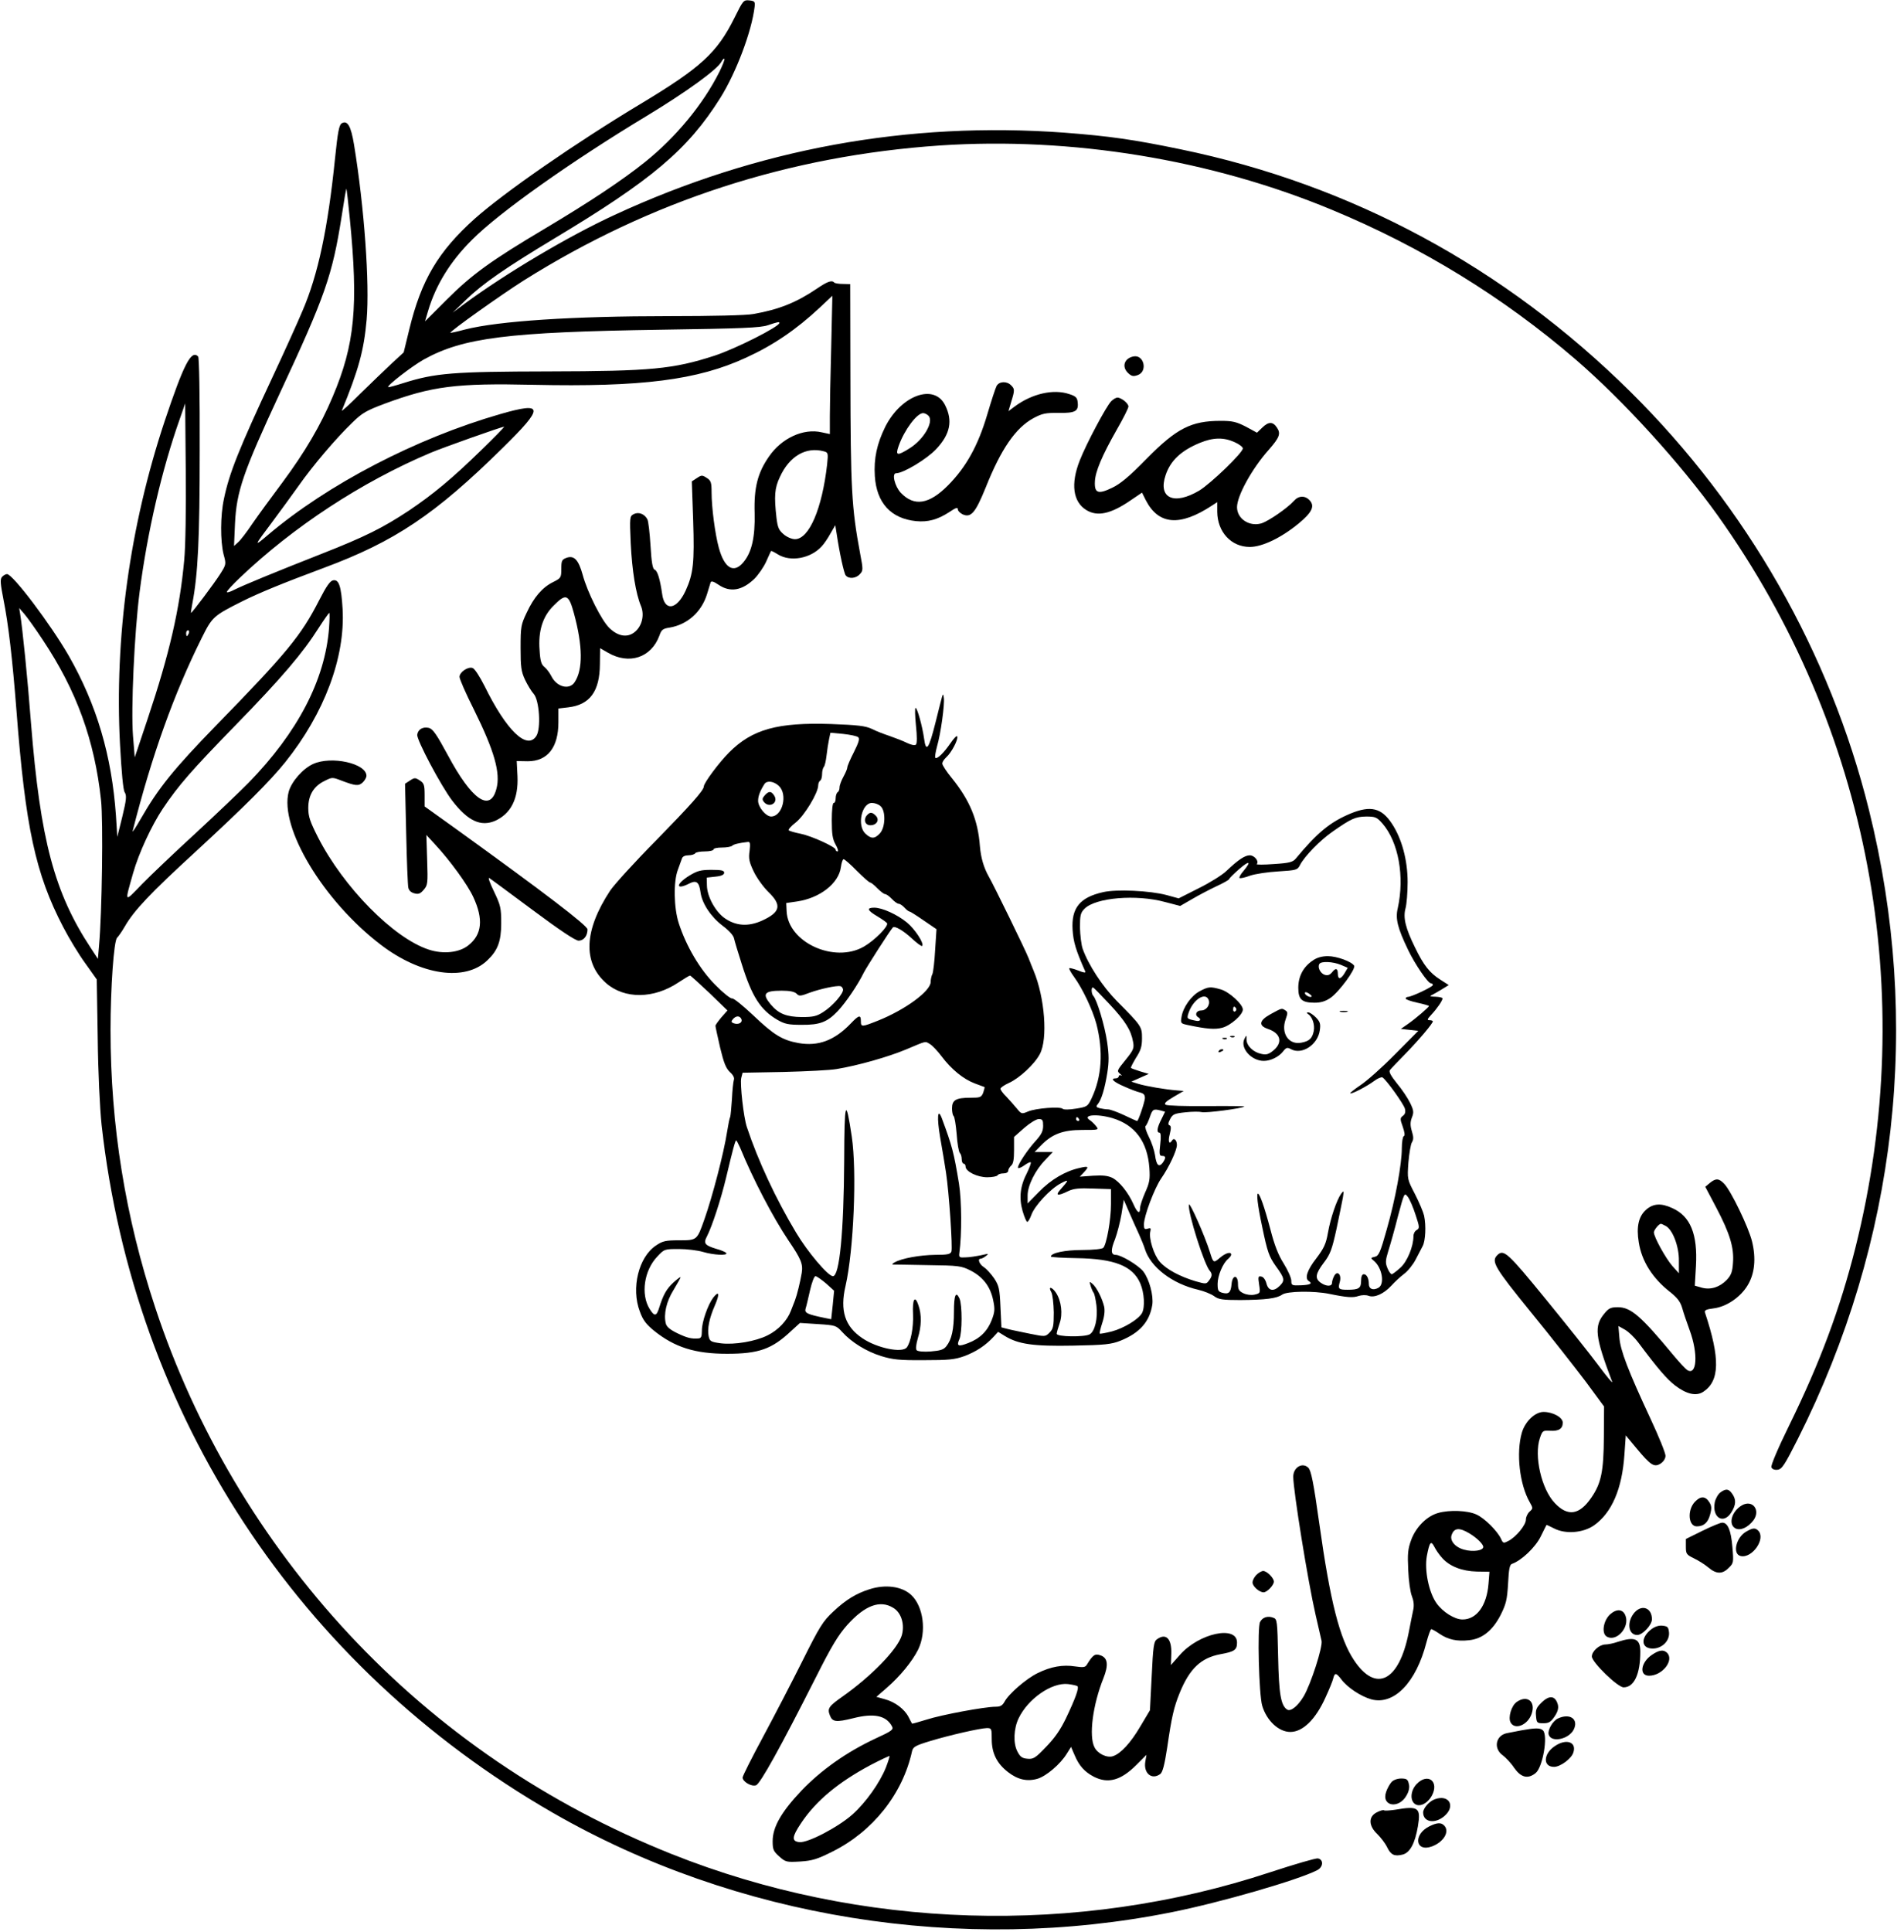 <?xml version="1.0" standalone="no"?>
<!DOCTYPE svg PUBLIC "-//W3C//DTD SVG 20010904//EN"
 "http://www.w3.org/TR/2001/REC-SVG-20010904/DTD/svg10.dtd">
<svg version="1.0" xmlns="http://www.w3.org/2000/svg"
 width="982pt" height="996pt" viewBox="0 0 982 996"
 preserveAspectRatio="xMidYMid meet">

<g transform="translate(0,996) scale(0.1,-0.1)"
fill="#000000" stroke="none">
<path d="M3788 9868 c-90 -181 -174 -257 -483 -443 -338 -203 -704 -457 -857
-593 -188 -169 -275 -315 -337 -570 l-29 -119 -64 -59 c-34 -32 -107 -102
-162 -156 -54 -54 -96 -92 -93 -85 86 209 114 310 128 469 16 187 -12 578 -65
902 -16 97 -34 128 -64 110 -13 -9 -20 -43 -34 -180 -37 -363 -88 -602 -168
-787 -26 -62 -95 -214 -153 -338 -174 -372 -225 -499 -252 -631 -19 -87 -19
-217 -2 -286 14 -51 14 -52 -17 -101 -29 -46 -145 -201 -151 -201 -1 0 2 21 7
48 29 151 38 333 38 791 1 287 -3 478 -8 483 -36 36 -74 -39 -173 -334 -180
-542 -259 -1117 -230 -1668 8 -144 16 -232 24 -245 11 -17 9 -38 -12 -125
l-26 -105 -7 110 c-22 310 -99 571 -244 825 -93 161 -288 420 -318 420 -7 0
-19 -7 -26 -15 -10 -12 -8 -35 8 -117 25 -124 46 -303 67 -573 46 -600 98
-841 241 -1115 30 -58 81 -142 114 -187 l59 -83 5 -302 c2 -179 11 -362 20
-448 167 -1498 1015 -2791 2326 -3546 945 -544 2110 -731 3195 -513 250 50
648 165 748 216 32 16 35 55 4 61 -10 2 -120 -30 -245 -71 -998 -330 -2111
-296 -3089 94 -639 255 -1202 638 -1664 1134 -450 483 -793 1061 -998 1682
-155 468 -231 941 -231 1432 0 216 17 462 34 476 6 6 24 31 39 57 48 84 132
172 365 386 253 233 385 365 463 462 202 252 310 541 296 790 -7 117 -19 153
-48 148 -16 -2 -35 -29 -73 -103 -93 -182 -166 -271 -531 -645 -218 -224 -298
-323 -388 -480 -27 -47 -46 -76 -43 -65 99 390 213 708 357 997 54 108 60 113
207 187 88 44 210 94 422 173 366 136 574 275 922 618 216 212 214 240 -12
175 -434 -125 -890 -362 -1199 -624 -73 -62 -73 -60 24 69 39 52 100 136 135
185 73 104 193 245 277 326 51 50 72 62 168 98 244 90 367 106 765 97 559 -12
847 24 1098 140 140 64 258 144 380 258 l65 61 -6 -265 c-4 -146 -7 -306 -7
-356 l0 -92 -42 9 c-94 22 -207 -30 -272 -125 -58 -83 -78 -160 -74 -291 3
-125 -15 -203 -58 -254 -50 -60 -98 -31 -127 76 -19 70 -37 206 -37 285 0 50
-3 60 -25 74 -23 15 -27 15 -51 -1 l-26 -17 7 -201 c7 -219 1 -275 -39 -363
-46 -99 -109 -108 -121 -16 -11 76 -24 120 -39 125 -10 4 -16 38 -21 124 -4
65 -11 126 -16 135 -15 29 -46 40 -71 27 -20 -11 -21 -15 -15 -150 7 -141 26
-260 53 -324 19 -46 5 -105 -34 -135 -37 -29 -85 -21 -129 22 -40 38 -114 185
-138 275 -21 76 -44 101 -83 87 -24 -9 -27 -15 -27 -57 0 -45 -2 -48 -42 -68
-55 -27 -99 -77 -137 -159 -29 -61 -31 -72 -31 -180 0 -99 3 -122 23 -165 13
-27 33 -60 44 -72 30 -32 39 -180 14 -218 -48 -74 -154 28 -267 258 -25 49
-51 90 -62 93 -24 8 -67 -22 -67 -46 0 -11 33 -87 74 -168 105 -212 139 -328
116 -410 -32 -122 -127 -56 -250 174 -58 107 -77 135 -98 141 -31 7 -56 -7
-60 -35 -4 -26 124 -267 181 -341 80 -104 147 -135 221 -103 81 37 120 113
115 229 l-4 79 57 -1 c102 0 158 71 158 201 l0 71 51 6 c111 13 162 82 163
222 l1 83 40 -23 c110 -64 224 -26 266 88 10 30 18 36 52 41 91 15 164 79 193
171 8 27 17 56 19 62 3 9 16 5 41 -12 60 -41 122 -30 185 31 20 20 47 59 60
87 13 29 24 54 26 56 1 2 17 -6 36 -18 64 -39 167 -21 224 41 12 12 33 43 46
67 l25 43 7 -43 c15 -101 38 -205 47 -216 16 -19 53 -16 73 7 17 18 17 24 1
107 -44 237 -49 330 -50 918 l-1 470 -37 1 c-21 0 -41 3 -45 7 -13 14 -35 6
-91 -32 -105 -71 -195 -107 -326 -130 -36 -7 -213 -11 -436 -11 -496 0 -879
-25 -1052 -69 -40 -11 -74 -18 -75 -17 -6 6 263 197 380 271 655 411 1368 642
2145 695 679 45 1397 -72 2022 -332 461 -191 883 -450 1256 -771 246 -212 540
-535 732 -803 784 -1099 1041 -2465 711 -3779 -79 -313 -182 -590 -340 -912
-60 -122 -96 -208 -93 -218 4 -10 16 -15 32 -13 23 3 36 24 104 158 513 1019
640 2149 367 3245 -201 810 -630 1561 -1229 2154 -649 643 -1438 1069 -2320
1251 -246 51 -367 68 -600 86 -807 59 -1583 -83 -2320 -424 -235 -108 -559
-300 -775 -459 l-60 -45 66 64 c90 87 207 167 454 316 507 304 692 460 860
727 82 131 162 343 177 470 3 27 0 30 -28 33 -29 3 -32 -1 -76 -90z m-78 -279
c-83 -166 -224 -337 -384 -465 -116 -93 -281 -203 -516 -343 -276 -164 -375
-235 -507 -367 l-111 -111 15 51 c40 136 115 258 228 370 140 141 512 404 900
638 205 124 364 239 386 280 6 11 13 18 15 15 3 -3 -9 -34 -26 -68z m-1906
-754 c45 -455 26 -651 -88 -920 -62 -148 -144 -287 -259 -442 -57 -76 -127
-172 -156 -214 -28 -42 -61 -85 -73 -95 l-21 -19 5 115 c8 166 41 263 230 670
236 506 272 610 320 914 12 80 23 144 25 143 1 -2 9 -70 17 -152z m2216 -540
c0 -19 -225 -133 -335 -169 -213 -69 -326 -80 -855 -81 -493 -1 -584 -8 -749
-60 -41 -13 -77 -23 -79 -21 -7 8 120 106 183 142 204 113 432 142 1225 154
415 6 513 10 550 23 51 17 60 19 60 12z m-3070 -1224 c-23 -251 -76 -482 -188
-816 l-67 -200 -9 110 c-11 139 7 533 34 742 40 310 115 633 208 895 l27 78 3
-343 c2 -200 -1 -394 -8 -466z m1530 566 c-148 -144 -245 -225 -373 -311 -132
-87 -223 -133 -447 -221 -244 -96 -404 -162 -452 -186 -21 -11 -38 -16 -38
-11 0 5 30 38 67 73 276 263 628 494 983 644 63 27 369 135 380 135 3 -1 -51
-56 -120 -123z m1769 -4 c22 -6 23 -9 17 -67 -26 -229 -93 -386 -166 -386 -16
0 -42 11 -58 25 -25 21 -31 35 -37 83 -13 114 -10 155 17 212 49 108 135 158
227 133z m-1289 -835 c46 -169 47 -290 4 -355 -27 -42 -92 -26 -120 30 -9 18
-25 39 -36 48 -16 12 -22 32 -25 86 -8 99 16 175 72 230 64 65 78 60 105 -39z
m-2739 -138 c173 -259 267 -517 300 -825 12 -108 5 -583 -10 -749 l-6 -70 -36
55 c-189 286 -261 559 -309 1159 -18 236 -44 490 -56 564 l-5 31 26 -30 c14
-16 58 -77 96 -135z m1476 61 c-21 -267 -161 -536 -414 -796 -43 -44 -166
-161 -273 -260 -107 -98 -232 -217 -278 -264 -93 -96 -90 -100 -45 59 29 102
95 244 153 331 81 120 145 194 374 429 241 247 349 375 430 503 27 42 52 77
54 77 3 0 2 -36 -1 -79z m-723 -26 c-4 -8 -8 -15 -10 -15 -2 0 -4 7 -4 15 0 8
4 15 10 15 5 0 7 -7 4 -15z"/>
<path d="M5845 8122 c-48 -10 -61 -55 -25 -87 16 -15 26 -17 48 -9 53 19 32
108 -23 96z"/>
<path d="M5140 7970 c-6 -11 -28 -79 -49 -150 -47 -158 -108 -268 -201 -362
-98 -99 -175 -111 -244 -39 -31 33 -48 101 -24 101 37 0 158 73 206 124 73 77
87 147 46 228 -57 112 -226 50 -308 -112 -43 -87 -60 -164 -54 -255 9 -138 83
-219 213 -232 61 -6 112 8 173 48 31 21 42 25 42 13 0 -8 11 -19 25 -26 43
-19 66 8 119 139 79 198 154 307 246 357 45 24 62 28 130 27 86 -1 104 8 98
56 -2 23 -11 31 -43 41 -82 28 -193 2 -282 -64 l-32 -24 14 47 c19 61 19 68
-1 87 -22 22 -61 20 -74 -4z m-350 -155 c26 -31 -26 -121 -98 -166 -65 -41
-75 -39 -57 12 29 82 94 169 126 169 9 0 22 -7 29 -15z"/>
<path d="M5731 7891 c-25 -25 -128 -218 -162 -305 -48 -121 -35 -214 34 -256
57 -35 126 -20 228 50 l59 40 19 -38 c66 -129 176 -138 343 -28 l26 17 0 -50
c1 -104 72 -181 168 -181 64 0 162 47 252 121 69 57 84 89 57 119 -24 26 -57
25 -81 -2 -34 -38 -134 -107 -170 -117 -62 -17 -124 25 -124 84 0 58 76 197
163 295 56 64 64 84 43 115 -21 32 -43 32 -76 0 l-27 -26 -57 31 c-49 25 -69
30 -130 30 -152 0 -227 -38 -381 -194 -89 -91 -135 -130 -179 -151 -72 -35
-92 -28 -89 32 2 51 36 132 112 266 34 59 61 113 61 121 0 16 -37 46 -57 46
-7 0 -21 -8 -32 -19z m637 -211 c23 -10 42 -25 42 -32 0 -22 -164 -180 -224
-217 -131 -78 -215 -40 -174 80 25 74 79 125 175 165 70 29 124 30 181 4z"/>
<path d="M4858 6365 c-3 -11 -18 -69 -33 -130 -34 -136 -49 -159 -59 -83 -9
64 -35 158 -44 158 -4 0 -3 -41 2 -90 6 -56 6 -94 0 -99 -5 -6 -24 -2 -45 8
-20 10 -61 26 -90 36 -30 10 -72 26 -93 37 -32 15 -71 20 -210 25 -276 9 -406
-27 -525 -146 -53 -53 -131 -158 -131 -176 0 -20 -70 -98 -246 -278 -110 -111
-216 -228 -237 -259 -135 -205 -142 -370 -21 -477 95 -83 246 -82 374 4 29 19
55 35 59 35 3 0 48 -41 100 -90 l93 -90 -31 -35 c-17 -20 -31 -40 -31 -44 0
-5 11 -55 24 -112 19 -79 30 -107 51 -127 17 -15 24 -30 20 -40 -3 -10 -8 -54
-10 -100 -3 -46 -7 -86 -9 -91 -3 -4 -10 -39 -16 -77 -17 -110 -76 -335 -117
-451 -38 -108 -38 -108 -130 -108 -69 0 -85 -3 -120 -27 -89 -59 -129 -220
-83 -340 16 -45 33 -66 73 -99 107 -86 212 -119 377 -119 164 0 231 24 330
117 l46 42 93 -6 c91 -6 94 -7 125 -41 48 -53 124 -100 201 -124 59 -18 93
-22 220 -21 128 0 159 3 209 21 61 23 108 54 150 99 l24 26 34 -21 c70 -43
148 -54 353 -50 165 3 197 7 243 25 100 40 151 98 165 185 7 48 -15 131 -46
172 -25 32 -115 86 -143 86 -25 0 -26 25 -3 81 11 30 26 87 33 128 l12 75 28
-65 c15 -35 38 -86 51 -114 12 -27 26 -61 30 -75 29 -93 140 -179 275 -210 30
-7 67 -22 82 -33 23 -17 43 -20 135 -20 130 1 188 8 216 28 25 18 163 20 242
4 92 -19 124 -21 152 -11 16 5 38 6 51 1 31 -12 79 10 118 52 17 19 46 46 66
61 20 15 46 48 59 73 13 25 30 57 37 71 14 27 18 104 7 156 -4 18 -25 68 -47
111 -40 77 -40 77 -34 163 4 47 12 94 18 104 9 14 9 28 0 57 -9 30 -9 47 0 71
11 27 9 38 -9 75 -12 25 -42 70 -68 101 -33 41 -43 61 -36 69 5 7 41 44 78 82
73 75 143 158 143 169 0 3 -8 6 -17 6 -14 0 -12 5 9 28 30 32 58 73 58 84 0 5
-17 8 -37 9 -21 0 -31 3 -23 6 8 4 32 17 53 30 l39 24 -45 29 c-53 34 -84 72
-129 165 -49 100 -62 153 -49 201 6 21 11 83 11 136 0 113 -30 224 -81 301
-53 81 -109 95 -212 53 -106 -44 -172 -98 -284 -233 -15 -18 -33 -23 -113 -28
-52 -4 -92 -4 -88 0 13 14 -12 45 -36 45 -25 0 -59 -22 -121 -81 -22 -21 -86
-61 -143 -89 l-103 -52 -62 17 c-86 23 -260 31 -328 15 -120 -27 -164 -82
-157 -194 4 -63 17 -106 65 -214 4 -9 -6 -8 -36 4 -23 9 -44 14 -46 12 -3 -2
8 -22 24 -44 44 -60 97 -172 116 -244 36 -140 28 -271 -25 -383 -20 -42 -23
-44 -80 -53 -35 -6 -64 -6 -69 -1 -13 13 -140 3 -179 -14 -33 -14 -34 -13 -58
16 -14 17 -38 44 -54 61 -17 16 -30 35 -30 40 0 6 19 19 43 30 54 24 133 97
160 149 42 77 26 291 -32 430 -5 11 -16 40 -26 65 -15 39 -180 377 -205 420
-26 46 -41 97 -46 157 -10 135 -52 236 -144 350 -28 34 -50 68 -50 76 0 8 9
22 21 33 26 23 62 91 56 107 -2 6 -17 -9 -34 -34 -35 -51 -70 -85 -79 -76 -3
3 1 29 9 59 19 64 40 217 35 250 -3 21 -4 22 -10 3z m-432 -206 c9 -7 3 -27
-22 -77 -19 -37 -34 -72 -34 -79 0 -7 -9 -28 -20 -48 -11 -20 -20 -44 -20 -55
0 -10 -4 -22 -10 -25 -5 -3 -10 -17 -10 -31 0 -13 -4 -24 -10 -24 -6 0 -10
-37 -10 -90 0 -71 4 -97 20 -125 11 -19 15 -35 10 -35 -6 0 -10 4 -10 9 0 14
-122 70 -180 82 -30 6 -58 14 -62 18 -4 3 12 22 37 41 44 35 115 152 115 191
0 10 5 21 10 24 6 3 10 19 10 34 0 15 4 31 9 37 5 5 11 32 14 59 3 28 9 65 13
84 l7 33 65 -6 c37 -4 71 -11 78 -17z m-409 -251 c47 -44 19 -158 -40 -158
-27 0 -67 49 -67 81 0 24 10 51 33 87 13 19 48 14 74 -10z m525 -105 c27 -24
25 -109 -4 -140 -27 -29 -45 -29 -75 -1 -44 42 -19 158 34 158 15 0 35 -7 45
-17z m2588 -89 c83 -96 115 -273 79 -437 -13 -54 -1 -102 54 -216 35 -73 102
-171 117 -171 6 0 10 -4 10 -9 0 -9 -110 -61 -129 -61 -6 0 -11 -4 -11 -9 0
-4 27 -14 60 -21 33 -7 60 -15 60 -17 0 -6 -70 -66 -109 -93 l-36 -25 45 -5
45 -5 -120 -121 c-66 -67 -146 -138 -178 -159 -31 -21 -55 -40 -53 -42 6 -6
85 35 124 64 17 13 37 21 42 18 20 -12 111 -139 116 -162 4 -16 1 -28 -10 -36
-15 -11 -16 -16 -1 -57 10 -29 12 -46 5 -48 -5 -2 -10 -30 -10 -62 0 -83 -33
-263 -78 -420 -33 -118 -41 -135 -61 -140 -22 -5 -23 -6 -6 -20 44 -36 58
-122 24 -140 -27 -15 -49 -6 -49 19 0 30 -11 51 -26 51 -9 0 -14 -12 -14 -34
0 -38 -12 -46 -69 -46 -47 0 -51 4 -41 40 11 38 -13 62 -29 31 -6 -11 -11 -27
-11 -35 0 -20 -29 -20 -58 0 -31 22 -28 46 16 104 33 43 42 68 65 173 14 67
29 140 33 162 6 37 5 38 -9 20 -23 -32 -55 -127 -68 -201 -10 -57 -20 -79 -60
-132 -47 -60 -61 -103 -39 -117 21 -13 8 -20 -40 -22 -48 -2 -50 0 -50 24 0
14 -18 54 -39 88 -28 44 -48 95 -69 177 -63 238 -92 247 -42 12 27 -130 35
-152 70 -202 46 -63 48 -74 20 -102 -31 -31 -58 -26 -68 12 -5 20 -16 34 -26
36 -17 4 -18 -1 -12 -41 7 -44 6 -45 -23 -52 -18 -4 -41 -1 -58 7 -23 11 -28
20 -28 48 0 49 -29 48 -33 0 -4 -44 -14 -54 -46 -46 -23 6 -26 12 -26 47 0 41
27 106 54 128 9 8 16 17 16 22 0 17 -29 9 -58 -16 -33 -28 -34 -28 -52 30 -24
78 -104 260 -108 244 -7 -38 80 -314 109 -343 12 -14 11 -28 -6 -49 -13 -18
-16 -18 -69 -3 -80 24 -150 61 -184 100 -31 35 -58 122 -49 157 4 16 2 19 -14
14 -16 -5 -19 -1 -19 22 0 43 54 186 89 237 41 59 81 145 81 173 0 24 -15 39
-25 23 -15 -24 -22 -6 -12 32 8 31 7 43 -1 46 -8 2 -8 12 3 32 13 25 22 29 79
35 35 4 73 4 84 1 18 -6 211 19 220 29 2 2 -85 3 -194 2 -110 -1 -205 2 -212
7 -10 6 1 17 40 40 l53 31 -35 3 c-57 4 -162 22 -200 34 l-35 11 45 20 45 20
-44 13 c-24 8 -46 15 -48 18 -2 2 10 25 26 52 25 38 31 59 31 101 0 60 -2 63
-130 192 -73 74 -146 185 -176 269 -7 20 -13 70 -14 110 0 64 3 76 24 97 57
57 267 75 416 34 l77 -20 59 34 c32 19 89 49 127 67 37 17 67 34 67 38 0 4 23
26 50 50 54 47 66 43 24 -8 -15 -17 -24 -33 -21 -37 3 -3 28 2 54 12 26 9 92
19 146 22 93 6 99 7 112 33 23 45 105 129 169 173 96 67 117 76 172 77 47 0
55 -3 84 -36z m-3264 -141 c-6 -40 -2 -58 22 -108 16 -33 50 -80 76 -105 69
-67 61 -103 -32 -146 -72 -33 -137 -29 -196 13 -47 34 -89 111 -90 167 l-1 41
45 5 c31 3 45 10 45 20 0 12 -14 15 -66 15 -55 0 -73 -5 -114 -30 -71 -44 -71
-77 1 -40 36 18 50 7 57 -46 8 -58 54 -127 115 -173 32 -24 55 -49 58 -65 3
-14 21 -74 40 -133 52 -166 96 -235 183 -286 38 -22 57 -26 125 -26 94 -1 133
14 187 71 40 42 104 136 134 198 16 31 135 217 150 233 9 10 54 -16 97 -56 27
-25 51 -43 54 -39 12 11 -37 87 -79 121 -50 41 -127 76 -168 76 -41 0 -36 -14
15 -44 25 -15 48 -31 51 -36 9 -15 -64 -89 -120 -121 -152 -87 -391 22 -398
183 l-2 42 55 8 c118 17 216 93 227 177 3 22 9 41 14 41 5 0 36 -27 68 -60 33
-33 64 -60 68 -60 5 0 22 -13 38 -30 16 -16 34 -30 40 -30 6 0 22 -11 35 -25
13 -14 29 -25 35 -25 7 0 20 -9 30 -20 10 -11 22 -20 26 -20 4 0 37 -21 73
-46 l66 -45 -7 -107 c-3 -59 -10 -115 -14 -124 -5 -9 -9 -28 -9 -41 0 -47
-132 -144 -273 -200 -83 -33 -87 -33 -87 -2 0 34 -10 32 -51 -11 -85 -89 -169
-120 -271 -102 -83 15 -127 42 -230 140 -54 51 -104 92 -112 90 -8 -2 -48 30
-88 71 -79 80 -148 197 -187 316 -26 79 -28 216 -5 276 8 22 17 48 21 58 3 11
16 17 34 17 15 0 31 5 34 10 3 6 26 10 51 10 24 0 44 5 44 10 0 6 19 10 43 10
24 0 47 4 53 9 8 8 32 14 82 20 11 1 12 -10 8 -46z m482 -714 c4 -20 -53 -86
-102 -117 -34 -22 -52 -26 -111 -26 -79 1 -119 17 -159 64 -47 56 -35 72 56
72 41 0 65 -5 76 -15 13 -14 20 -14 69 5 53 19 138 38 158 33 6 -1 11 -8 13
-16z m1375 -77 c81 -87 110 -133 121 -194 6 -33 2 -42 -39 -93 -44 -54 -46
-57 -28 -72 10 -8 12 -12 6 -8 -7 3 -13 1 -13 -4 0 -6 -7 -11 -15 -11 -31 0
-13 -18 43 -42 31 -14 68 -28 82 -31 19 -5 25 -12 25 -29 -1 -21 -34 -118 -40
-118 -2 0 -32 13 -67 30 -34 16 -72 30 -83 30 -11 0 -30 3 -43 6 -19 5 -20 9
-10 21 19 23 36 80 49 161 9 58 9 92 -1 160 -12 83 -52 216 -71 237 -11 11
-12 48 -1 43 4 -1 42 -40 85 -86z m-1899 -77 c7 -18 -16 -30 -40 -21 -13 5
-14 9 -4 21 16 19 36 19 44 0z m972 -128 c12 -7 39 -35 60 -63 51 -68 113
-118 171 -140 27 -10 49 -18 51 -19 1 -1 -2 -14 -7 -29 -10 -24 -15 -26 -66
-26 -75 0 -95 -12 -95 -55 0 -18 4 -36 8 -39 5 -3 12 -45 16 -93 3 -48 11 -92
16 -97 6 -6 10 -20 10 -33 0 -13 5 -23 10 -23 6 0 10 -7 10 -15 0 -25 60 -55
112 -55 26 0 50 5 53 10 3 6 17 10 31 10 14 0 24 6 24 14 0 7 7 19 15 26 11 9
15 32 15 80 l0 68 52 46 c30 26 63 46 75 46 20 0 23 -5 23 -35 0 -27 -9 -45
-39 -78 -42 -46 -91 -120 -91 -137 0 -6 14 -2 31 10 16 12 32 20 35 17 3 -3
-6 -27 -19 -54 -36 -69 -42 -129 -23 -197 9 -31 20 -56 24 -56 5 0 14 16 21
35 16 47 98 135 151 163 45 24 45 20 -4 -35 -24 -28 -9 -30 42 -5 29 14 57 17
130 14 l92 -3 0 -77 c0 -82 -23 -209 -40 -226 -6 -6 -53 -11 -108 -11 -89 0
-162 -15 -162 -34 0 -3 60 -7 133 -8 195 -3 289 -40 328 -130 21 -49 25 -123
9 -153 -17 -32 -95 -79 -156 -95 -32 -8 -59 -13 -62 -11 -2 3 4 27 13 55 11
33 14 62 10 83 -10 43 -39 101 -61 119 -15 13 -16 12 -9 -11 4 -14 11 -29 15
-35 5 -5 11 -35 15 -66 8 -66 -8 -134 -35 -149 -28 -15 -170 -13 -170 3 0 6 7
31 15 54 17 48 9 116 -19 158 -21 31 -42 34 -24 3 7 -13 12 -59 13 -105 0 -71
-3 -85 -22 -104 -21 -21 -22 -22 -100 -6 -43 9 -94 19 -113 24 l-35 9 -5 105
c-4 94 -8 110 -32 147 -16 23 -39 49 -53 58 -24 15 -35 44 -17 44 5 0 17 6 27
14 17 13 14 13 -25 4 -25 -5 -61 -11 -80 -11 -32 -2 -35 0 -32 23 13 97 12
268 -2 357 -27 163 -35 193 -88 336 -22 59 -27 7 -9 -98 11 -61 24 -141 30
-180 16 -105 35 -389 28 -408 -5 -14 -21 -17 -84 -17 -78 -1 -174 -18 -209
-39 -11 -5 -14 -11 -9 -11 6 0 87 -1 180 -3 159 -2 173 -4 219 -27 65 -33 103
-82 118 -152 10 -48 9 -62 -7 -104 -22 -57 -61 -96 -122 -119 -51 -20 -61 -15
-45 20 15 33 15 176 1 209 -19 42 -29 19 -29 -67 0 -92 -12 -144 -39 -178 -14
-18 -31 -23 -80 -27 -35 -3 -67 0 -73 6 -6 6 -4 27 6 63 19 62 20 120 3 169
-18 54 -32 33 -28 -46 3 -68 -12 -145 -32 -171 -23 -31 -154 -4 -229 47 -90
60 -117 142 -87 270 42 184 59 590 32 770 -31 207 -38 185 -39 -123 -2 -368
-24 -597 -58 -597 -25 0 -131 125 -191 226 -103 172 -195 368 -253 543 -17 50
-36 222 -29 253 l7 27 213 4 c116 3 239 9 272 15 109 18 265 62 358 101 109
46 97 43 123 28z m1191 -343 l22 -6 -19 -39 c-22 -42 -26 -69 -10 -69 7 0 9
-20 4 -60 -6 -52 -4 -60 10 -60 20 0 20 -10 3 -35 -20 -26 -33 -13 -40 40 -4
25 -18 67 -32 94 -14 28 -21 52 -17 55 5 3 14 23 22 45 14 42 19 45 57 35z
m-250 -39 c117 -35 181 -121 191 -257 4 -58 1 -76 -22 -127 -14 -32 -26 -68
-26 -80 0 -34 -15 -24 -35 22 -26 58 -71 115 -108 134 -23 11 -48 14 -99 11
l-69 -5 20 21 c30 32 26 35 -21 24 -73 -16 -148 -60 -209 -123 l-59 -60 0 41
c0 51 39 130 91 183 l39 41 -47 0 -47 0 34 35 c57 58 112 79 212 79 87 0 87 0
70 21 -9 11 -23 24 -29 28 -45 28 31 36 114 12z m-172 -5 c3 -5 1 -10 -4 -10
-6 0 -11 5 -11 10 0 6 2 10 4 10 3 0 8 -4 11 -10z m-1748 -147 c67 -164 171
-362 249 -478 66 -97 76 -122 69 -168 -8 -48 -24 -113 -35 -142 -4 -11 -14
-36 -21 -54 -19 -50 -65 -99 -120 -126 -61 -31 -171 -50 -242 -41 -51 7 -56
10 -62 36 -8 38 3 93 32 159 26 60 22 79 -8 41 -28 -37 -59 -125 -59 -170 0
-31 -4 -40 -17 -41 -37 -3 -60 3 -110 27 -37 18 -55 33 -59 50 -12 48 3 114
40 173 20 33 36 62 36 65 0 4 -16 -8 -36 -26 -36 -33 -53 -63 -74 -130 -14
-46 -25 -47 -50 -6 -46 75 -28 198 40 269 36 39 38 39 112 39 41 0 97 -7 124
-15 54 -16 128 -20 120 -6 -3 5 -26 15 -52 22 -59 18 -67 28 -48 64 27 52 73
194 99 303 34 143 47 192 52 192 2 0 11 -17 20 -37z m3484 -347 c21 -63 21
-69 6 -78 -10 -5 -17 -19 -17 -32 0 -53 -32 -131 -68 -163 -20 -18 -40 -33
-44 -33 -5 0 -15 14 -22 31 -11 27 -11 39 4 88 10 31 33 112 50 180 33 123 33
123 51 100 10 -13 28 -55 40 -93z m-3041 -353 l42 -38 -7 -73 -8 -74 -30 6
c-93 19 -109 26 -102 49 4 12 14 55 23 95 9 39 21 72 28 72 6 0 30 -17 54 -37z"/>
<path d="M3945 5860 c-14 -16 -15 -22 -5 -35 28 -34 77 -4 53 33 -15 24 -28
24 -48 2z"/>
<path d="M4470 5755 c-18 -22 -8 -50 19 -50 33 0 49 28 28 49 -19 20 -31 20
-47 1z"/>
<path d="M6770 5007 c-48 -32 -74 -81 -74 -140 0 -60 18 -77 84 -77 32 0 56 7
82 25 44 30 132 150 122 166 -13 21 -89 49 -135 49 -31 0 -57 -7 -79 -23z
m146 -22 l35 -15 -17 -29 c-19 -31 -34 -32 -34 -2 0 28 -11 32 -29 9 -12 -15
-23 -19 -39 -14 -22 7 -38 39 -27 56 9 15 70 12 111 -5z m-151 -163 c-7 -8
-35 7 -35 18 0 6 7 6 20 -2 10 -7 17 -14 15 -16z"/>
<path d="M6187 4849 c-43 -23 -85 -82 -93 -131 -6 -33 -4 -35 27 -42 103 -22
145 -25 183 -15 44 12 106 67 106 94 0 27 -71 92 -115 104 -53 15 -63 14 -108
-10z m47 -45 c9 -25 -12 -54 -39 -54 -25 0 -35 -23 -15 -35 18 -11 10 -23 -12
-18 -48 10 -48 10 -37 43 24 68 87 107 103 64z m141 -43 c3 -5 1 -12 -5 -16
-5 -3 -10 1 -10 9 0 18 6 21 15 7z"/>
<path d="M6555 4732 c-61 -33 -66 -60 -16 -77 66 -22 78 -69 30 -110 -25 -21
-38 -25 -63 -19 -41 8 -76 41 -77 73 0 26 0 26 -11 4 -23 -47 36 -113 100
-113 35 0 76 20 98 47 18 23 23 24 43 13 57 -30 138 24 148 98 5 34 1 44 -20
66 -14 14 -32 26 -39 26 -9 0 -10 -3 -2 -8 22 -14 36 -54 30 -87 -8 -39 -22
-53 -64 -61 -66 -13 -107 49 -81 121 11 31 11 37 -1 45 -20 13 -18 13 -75 -18z"/>
<path d="M6913 4743 c9 -2 25 -2 35 0 9 3 1 5 -18 5 -19 0 -27 -2 -17 -5z"/>
<path d="M6348 4613 c7 -3 16 -2 19 1 4 3 -2 6 -13 5 -11 0 -14 -3 -6 -6z"/>
<path d="M6308 4603 c7 -3 16 -2 19 1 4 3 -2 6 -13 5 -11 0 -14 -3 -6 -6z"/>
<path d="M6285 4540 c-3 -6 1 -7 9 -4 18 7 21 14 7 14 -6 0 -13 -4 -16 -10z"/>
<path d="M1615 6021 c-53 -24 -111 -90 -126 -143 -49 -185 179 -564 476 -790
206 -157 433 -190 548 -80 54 51 72 98 72 192 0 78 -3 92 -37 163 -21 43 -32
74 -25 70 7 -4 107 -78 224 -165 141 -105 221 -158 237 -158 27 0 46 25 46 58
0 20 -225 191 -667 510 l-173 124 0 59 c0 51 -3 61 -25 75 -23 15 -27 15 -50
0 l-26 -17 6 -257 c3 -141 8 -267 11 -279 3 -14 14 -25 31 -29 21 -6 31 -2 48
18 21 24 22 33 18 154 l-4 129 46 -50 c77 -83 167 -207 196 -270 53 -114 45
-193 -24 -248 -47 -39 -131 -48 -206 -23 -181 59 -439 321 -571 579 -41 81
-50 107 -50 151 0 66 28 113 85 140 37 19 40 19 84 2 74 -28 90 -30 111 -11
11 10 20 26 20 35 0 64 -181 104 -275 61z"/>
<path d="M8819 3861 l-24 -20 57 -108 c70 -133 92 -206 86 -284 -3 -48 -10
-65 -33 -89 -36 -37 -83 -52 -129 -39 l-35 10 6 102 c9 163 -28 256 -122 298
-58 27 -99 24 -136 -9 -38 -34 -50 -88 -37 -167 15 -97 70 -185 162 -257 38
-30 53 -51 62 -82 6 -22 24 -75 39 -116 44 -120 37 -235 -13 -204 -9 6 -41 40
-70 75 -169 204 -221 249 -288 249 -35 0 -47 -5 -68 -31 -56 -66 -50 -119 39
-354 4 -11 -28 27 -71 85 -43 58 -166 212 -273 343 -196 240 -216 258 -249
225 -32 -32 -14 -63 174 -294 103 -126 229 -287 282 -357 l95 -129 -1 -156
c-1 -179 -14 -240 -64 -313 -62 -91 -122 -100 -189 -29 -69 72 -108 244 -77
335 13 38 15 40 52 38 45 -3 66 10 66 42 0 27 -51 55 -99 55 -44 0 -95 -49
-112 -107 -30 -104 -12 -267 41 -359 17 -30 17 -32 -1 -48 -10 -9 -19 -27 -19
-41 0 -28 -50 -89 -90 -110 -25 -13 -28 -13 -38 10 -19 41 -85 107 -127 126
-45 21 -139 25 -198 8 -57 -16 -113 -71 -138 -137 -18 -49 -20 -72 -16 -157 2
-55 11 -116 19 -135 9 -23 12 -47 7 -70 -4 -19 -15 -73 -24 -120 -50 -250
-169 -309 -281 -141 -74 110 -123 300 -180 708 -29 208 -42 271 -56 285 -30
30 -78 3 -78 -46 0 -71 76 -542 115 -711 14 -60 28 -121 31 -135 7 -31 -55
-223 -92 -286 -29 -49 -66 -80 -85 -69 -33 21 -43 80 -47 273 -4 186 -5 194
-25 201 -29 11 -56 2 -68 -22 -15 -26 -6 -377 11 -432 23 -77 85 -135 145
-135 64 0 130 64 181 177 19 41 37 85 40 98 8 32 15 31 42 -4 30 -41 101 -88
155 -103 117 -31 231 87 284 294 10 37 21 68 25 68 4 0 24 -11 44 -25 43 -29
89 -39 151 -32 68 7 121 50 162 129 29 58 34 79 39 163 4 77 8 98 21 102 48
17 119 84 147 140 16 32 29 59 30 60 0 2 18 -7 40 -18 58 -30 149 -23 205 16
92 65 145 188 157 364 l7 100 55 -66 c74 -89 92 -100 125 -79 15 10 25 26 25
40 0 14 -34 98 -76 188 -117 251 -157 355 -162 422 l-5 59 34 -19 c19 -11 49
-40 67 -64 104 -139 149 -191 192 -224 59 -45 109 -56 145 -32 85 56 87 172 9
407 -5 13 4 18 44 23 66 8 138 57 175 118 37 60 45 139 23 228 -18 73 -107
257 -142 295 -28 30 -44 31 -75 6z m-228 -222 c36 -19 69 -106 68 -179 l0 -65
-35 39 c-34 40 -94 148 -94 172 0 12 26 44 36 44 3 0 14 -5 25 -11z m-1011
-1586 c38 -23 70 -55 70 -69 0 -19 -53 -27 -99 -14 -46 12 -75 47 -64 76 13
37 40 39 93 7z m-141 -127 c39 -43 102 -67 178 -69 l65 -1 -5 -62 c-9 -113
-61 -184 -134 -184 -41 0 -103 39 -135 85 -39 56 -62 169 -49 242 14 73 21 82
39 47 8 -16 26 -42 41 -58z"/>
<path d="M8873 2265 c-12 -9 -25 -32 -29 -51 -15 -80 46 -116 86 -51 24 39 25
65 4 95 -18 26 -32 28 -61 7z"/>
<path d="M8741 2216 c-40 -43 -33 -126 10 -126 36 0 58 19 69 61 9 33 8 45 -5
65 -20 31 -45 31 -74 0z"/>
<path d="M8985 2199 c-53 -30 -73 -98 -35 -119 26 -14 65 4 94 42 37 52 -5
107 -59 77z"/>
<path d="M8780 2067 l-85 -42 0 -40 c0 -37 3 -41 42 -60 23 -11 56 -32 74 -47
41 -35 73 -35 105 -2 25 24 26 28 19 107 -7 87 -24 127 -53 126 -9 0 -55 -19
-102 -42z"/>
<path d="M9008 2064 c-54 -29 -75 -117 -30 -127 59 -13 131 90 90 131 -15 15
-27 15 -60 -4z"/>
<path d="M6480 1840 c-11 -11 -20 -29 -20 -39 0 -20 35 -51 57 -51 18 0 53 37
53 55 0 19 -36 55 -55 55 -8 0 -24 -9 -35 -20z"/>
<path d="M4485 1766 c-70 -22 -123 -55 -186 -114 -55 -51 -71 -77 -161 -257
-55 -110 -147 -287 -204 -393 -57 -106 -104 -199 -104 -207 0 -21 45 -48 69
-40 22 7 128 199 308 555 82 163 116 219 163 272 91 101 169 130 237 88 42
-25 60 -86 44 -142 -22 -72 -157 -211 -308 -317 -68 -48 -77 -60 -63 -95 13
-35 32 -37 121 -15 106 27 169 14 199 -41 10 -18 2 -24 -87 -65 -147 -69 -276
-160 -379 -267 -104 -110 -149 -188 -149 -261 0 -43 4 -52 34 -79 33 -29 37
-30 108 -26 63 4 88 12 166 51 209 104 363 298 411 518 5 22 17 29 93 52 102
31 257 66 293 67 24 0 25 -3 25 -58 0 -72 27 -125 84 -169 50 -39 99 -50 153
-34 45 14 117 75 150 129 l22 35 19 -44 c23 -54 51 -85 99 -110 73 -37 139
-19 219 61 l52 52 -6 -35 c-10 -60 33 -96 77 -64 12 9 22 45 36 137 23 158 34
207 65 283 51 124 109 179 210 198 72 13 85 22 85 60 0 91 -197 48 -295 -64
l-46 -52 2 57 c3 80 -28 110 -75 75 -15 -11 -19 -38 -26 -189 l-9 -176 -50
-84 c-50 -85 -101 -140 -141 -153 -31 -10 -79 13 -95 46 -30 57 -9 219 46 356
27 68 23 105 -15 118 -29 10 -39 3 -71 -49 -8 -13 -19 -14 -60 -8 -63 10 -125
-1 -192 -34 -59 -28 -151 -108 -172 -148 -11 -20 -22 -26 -46 -26 -56 0 -277
-41 -355 -66 -41 -13 -75 -22 -76 -21 -1 1 -9 16 -18 34 -21 41 -70 78 -123
92 l-43 12 53 46 c70 61 132 137 162 197 45 91 28 224 -36 283 -48 44 -132 55
-214 29z m1072 -500 c9 -9 -10 -62 -59 -165 -29 -60 -58 -102 -103 -148 -55
-58 -66 -64 -96 -61 -27 2 -38 10 -52 38 -22 42 -19 118 7 171 48 100 170 185
254 176 24 -3 46 -8 49 -11z m-987 -417 c-32 -81 -104 -182 -173 -244 -74 -66
-231 -148 -274 -143 -41 4 -39 27 8 97 77 116 193 212 360 301 52 27 95 47 97
46 1 -2 -7 -28 -18 -57z"/>
<path d="M8432 1648 c-43 -47 -36 -118 12 -118 28 0 76 52 76 81 0 57 -49 78
-88 37z"/>
<path d="M8306 1638 c-37 -32 -48 -101 -18 -117 50 -27 117 48 96 107 -12 35
-44 39 -78 10z"/>
<path d="M8516 1559 c-56 -44 -52 -99 8 -99 48 0 88 40 84 83 -3 28 -7 32 -34
35 -19 2 -40 -5 -58 -19z"/>
<path d="M8345 1495 c-22 -8 -52 -14 -66 -14 -31 -1 -69 -35 -69 -62 0 -29
133 -159 164 -159 54 0 86 68 86 184 0 67 -28 79 -115 51z"/>
<path d="M8519 1427 c-57 -39 -66 -107 -14 -107 69 0 131 80 93 118 -18 18
-41 15 -79 -11z"/>
<path d="M7949 1180 c-25 -24 -30 -37 -27 -67 3 -36 5 -38 38 -38 28 0 38 6
58 35 16 24 21 42 17 60 -13 48 -44 52 -86 10z"/>
<path d="M7823 1185 c-28 -19 -46 -81 -32 -106 22 -41 90 -13 109 46 21 63
-24 97 -77 60z"/>
<path d="M8034 1099 c-26 -13 -52 -58 -47 -81 11 -45 102 -27 129 23 28 55
-19 88 -82 58z"/>
<path d="M7845 1038 c-27 -5 -60 -12 -72 -14 -59 -11 -72 -79 -23 -114 16 -12
44 -41 60 -66 35 -49 70 -58 110 -26 37 30 65 193 38 220 -14 14 -41 13 -113
0z"/>
<path d="M8019 957 c-60 -40 -62 -107 -4 -107 32 0 88 41 99 72 20 56 -35 76
-95 35z"/>
<path d="M7177 772 c-9 -10 -22 -33 -28 -51 -26 -75 67 -90 106 -17 12 21 16
42 11 59 -5 23 -12 27 -40 27 -19 0 -40 -8 -49 -18z"/>
<path d="M7307 762 c-31 -32 -36 -82 -11 -102 24 -20 66 0 89 42 39 73 -21
119 -78 60z"/>
<path d="M7400 683 c-28 -10 -60 -46 -60 -68 0 -50 60 -61 109 -19 60 51 25
114 -49 87z"/>
<path d="M7196 629 c-28 -4 -53 -6 -58 -3 -4 3 -21 -2 -38 -11 -43 -22 -42
-69 4 -112 18 -18 41 -48 50 -67 19 -40 38 -49 81 -38 37 10 63 57 78 146 16
96 3 106 -117 85z"/>
<path d="M7373 544 c-86 -42 -74 -136 13 -104 62 24 92 78 62 108 -16 16 -36
15 -75 -4z"/>
</g>
</svg>
